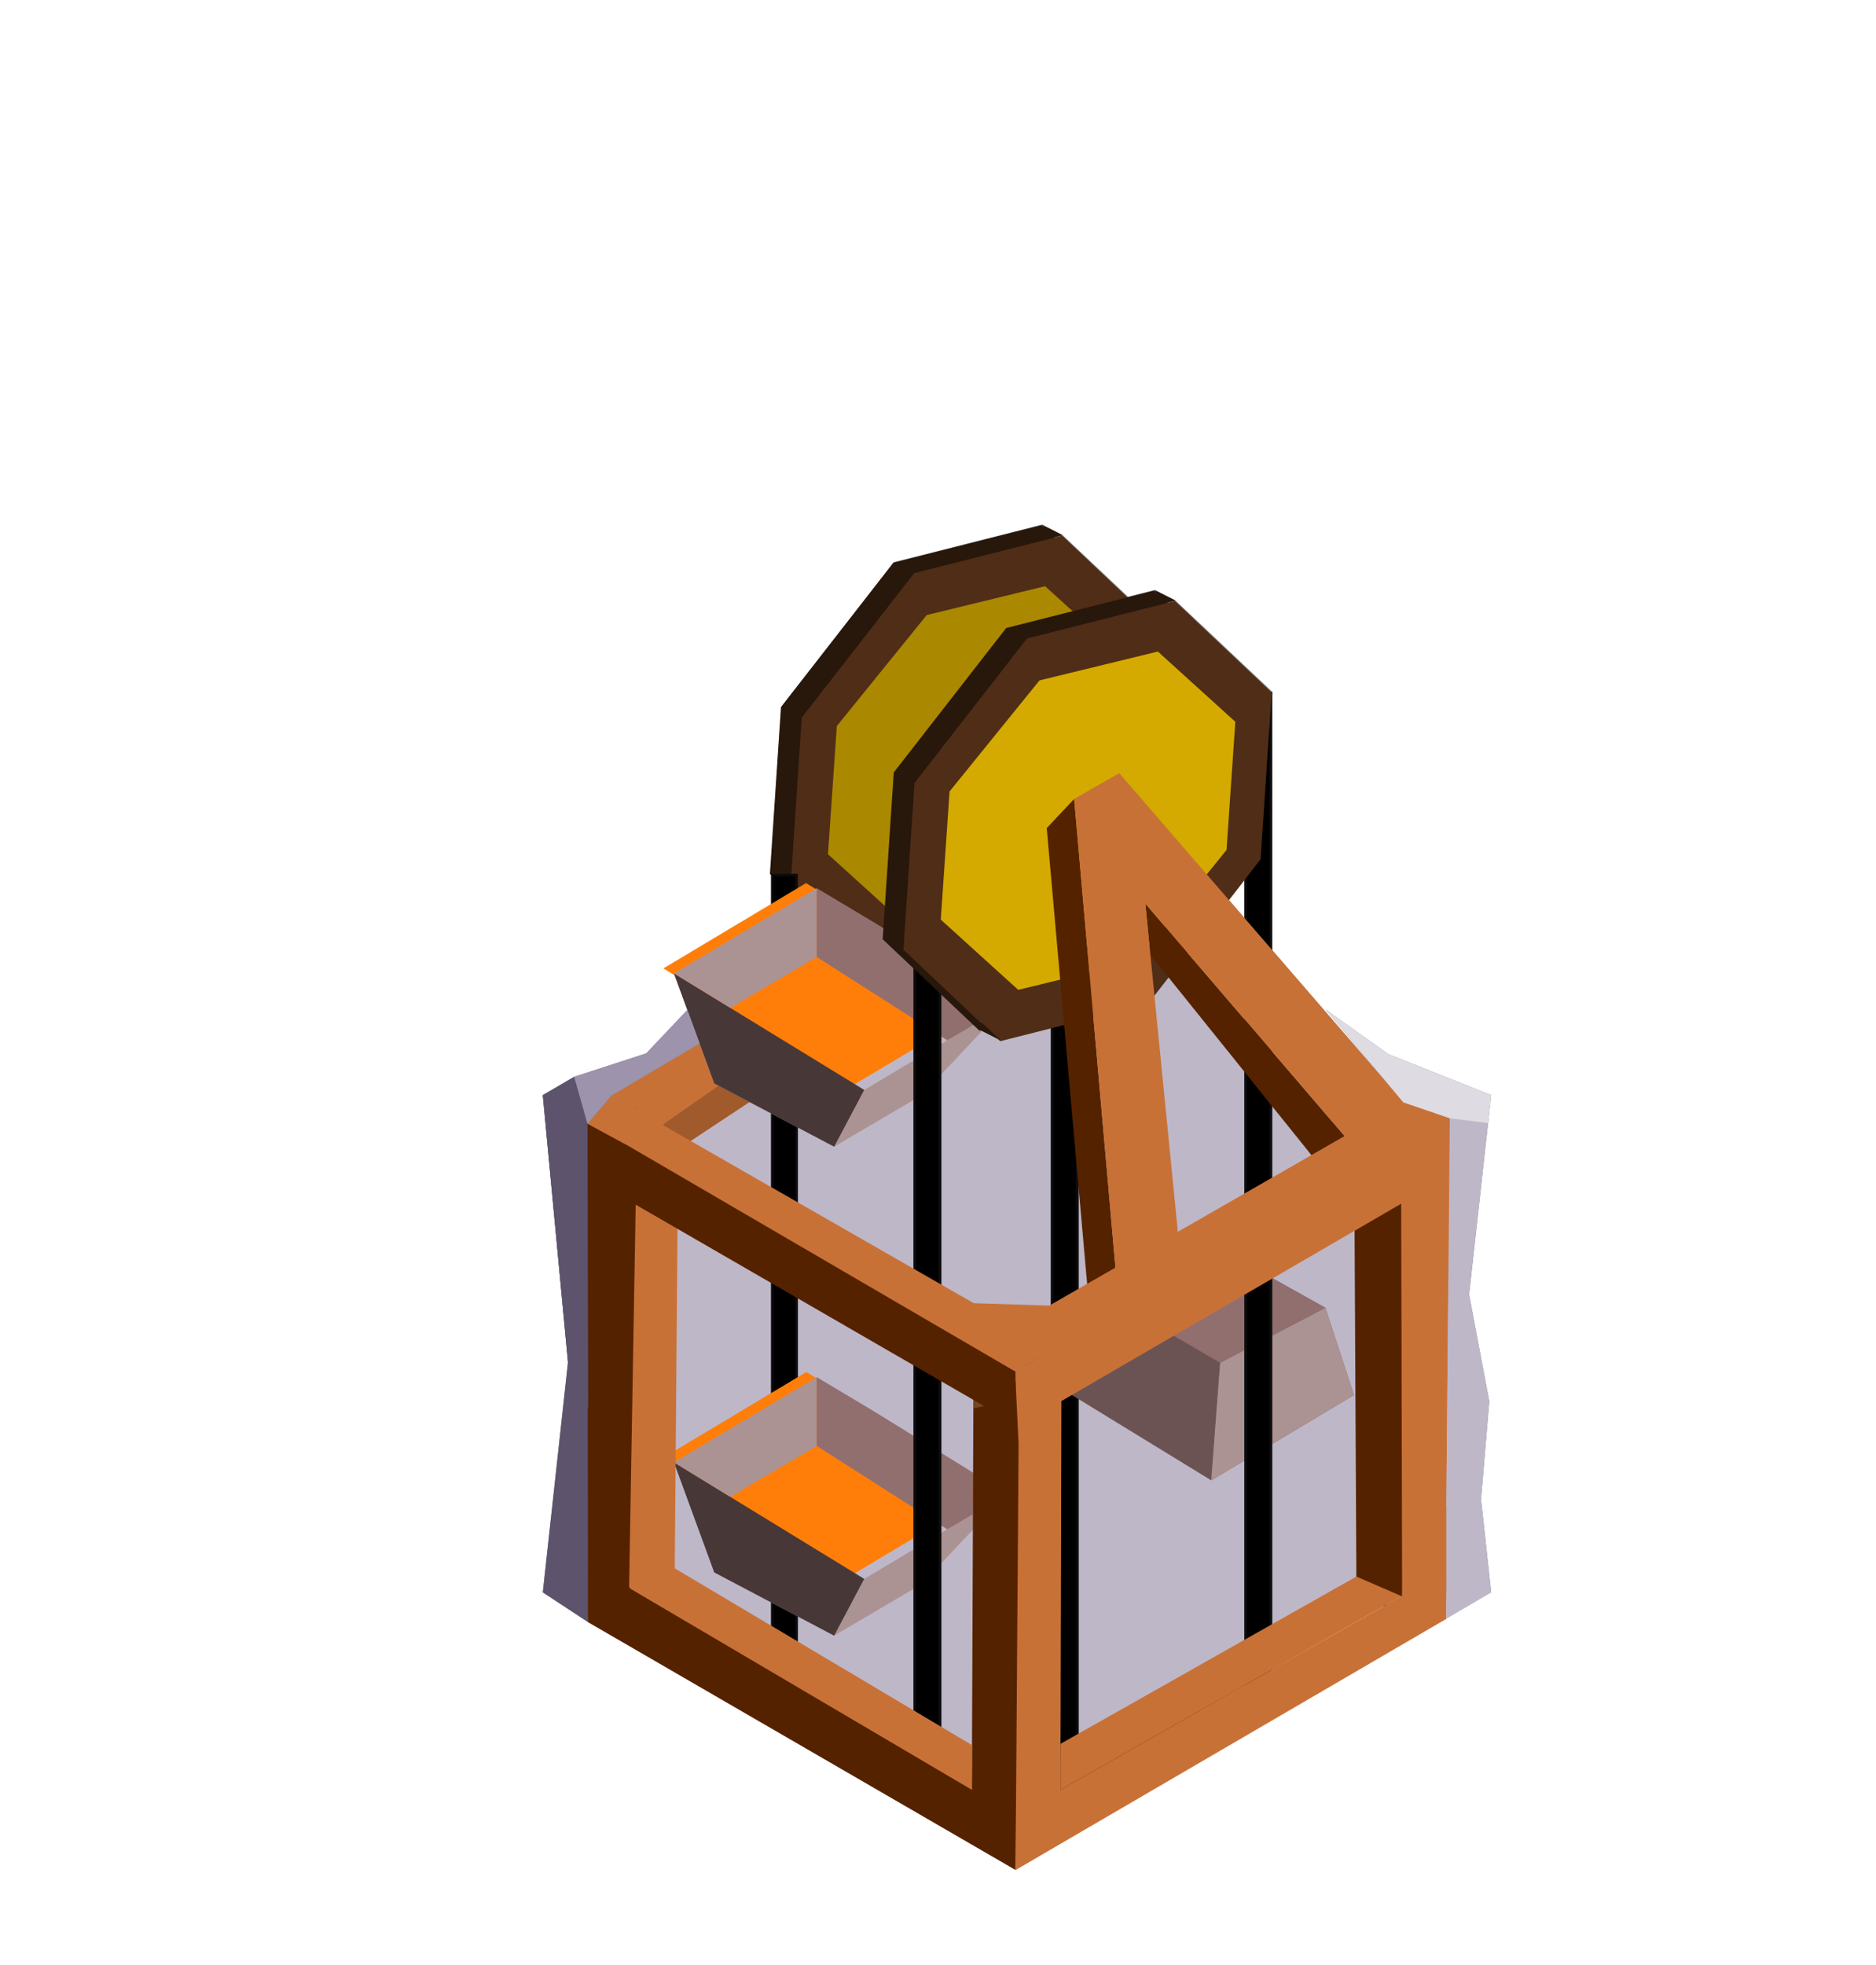 <?xml version="1.0" encoding="UTF-8" standalone="no"?>
<!-- Created with Inkscape (http://www.inkscape.org/) -->

<svg
   width="178.704mm"
   height="187.116mm"
   viewBox="0 0 178.704 187.116"
   version="1.1"
   id="svg1"
   xml:space="preserve"
   xmlns="http://www.w3.org/2000/svg"
   xmlns:svg="http://www.w3.org/2000/svg"><defs
     id="defs1"><filter
       style="color-interpolation-filters:sRGB"
       id="filter38"
       x="-0.347"
       y="-0.308"
       width="1.694"
       height="1.617"><feGaussianBlur
         stdDeviation="13 13"
         result="blur"
         id="feGaussianBlur38" /></filter></defs><g
     id="layer1"
     transform="translate(2623.009,1117.317)"><path
       id="path2-0-1-1-0-2-8-1-7-4-4-8-3-3-8-9-5-1-2-0-9-7-7"
       style="fill:#000000;fill-opacity:0.5;stroke:#0c0c0c;stroke-width:0.3;stroke-dasharray:none;stroke-opacity:0;filter:url(#filter38)"
       d="m -2523.762,-1067.35 -14.099,3.576 -10.709,13.757 -1.047,15.88 0.164,0.154 v 3.783 l -1.216,0.727 -8.138,4.862 1.272,3.475 -3.915,4.136 -6.862,2.23 -2.992,1.744 2.399,25.443 -2.399,21.929 h 90.342 l -0.967,-8.877 0.786,-9.319 -1.923,-10.185 1.81,-16.327 0.295,-2.663 h -5e-4 l -9.791,-3.895 -6,-4.267 5.808,6.933 -11.004,-12.727 v -22.334 l 0.139,-2.11 -9.229,-8.7 -1.976,-1 h -5e-4 l -2.54,0.644 -6.226,-5.868 z m 19.414,33.716 v 3.881 l -1.59,-1.839 z m -42.777,1.846 0.128,0.12 -0.12,0.072 h -0.01 z m 21.739,44.584 v 10e-4 l -0.751,0.441 v -0.001 z m -0.887,0.785 0.01,0.004 v 0.763 l -0.01,-0.127 z" /><g
       id="g318-7-6-0-5-2-9-9-58-49"
       transform="translate(-5564.734,-233.344)"><path
         id="path2-0-1-1-0-2-8-1-7-4-4-8-3-3-8-9-5-1-2-0-9-7"
         style="fill:#beb7c8;stroke:#0c0c0c;stroke-width:0.3;stroke-dasharray:none;stroke-opacity:0"
         d="m 3002.269,-778.439 36.332,25.461 41.113,-23.455 -4.317,-2.557 m -36.946,-25.988 -39.059,28.912 -1.493,42.219 40.552,27.869 m 0.15,-99 38.53,27.309 0.97,-0.055 -0.161,46.557 -39.339,25.189" /><path
         style="fill:#beb7c8;stroke:none;stroke-width:3.619;stroke-opacity:0"
         d="m 3036.154,-799.389 2.224,42.081 35.46,-16.179 4.861,-3.094"
         id="path146-9-40-2-7-9-8-7-05-02-1-3-8-2-0-14-1" /><path
         style="fill:#28170b;stroke:#0a0a0a;stroke-width:0.3;stroke-opacity:0"
         id="path83-3-1-6-8-3-3-0-9-1-5-4-7-2-8-7-9-5-0-4-2-7-8"
         d="m 144.727,123.531 -20.882,15.68 -25.853,-3.678 -15.68,-20.882 3.678,-25.853 20.882,-15.68 25.853,3.678 15.68,20.882 z"
         transform="matrix(0.54,-0.221,0.036,0.583,2966.488,-849.397)" /><path
         style="fill:#502d16;stroke:#0a0a0a;stroke-width:0.3;stroke-opacity:0"
         id="path83-2-0-9-8-2-2-4-0-0-2-9-67-4-2-5-5-0-7-4-4-7-94-9"
         d="m 144.727,123.531 -20.882,15.68 -25.853,-3.678 -15.68,-20.882 3.678,-25.853 20.882,-15.68 25.853,3.678 15.68,20.882 z"
         transform="matrix(0.54,-0.221,0.036,0.583,2968.465,-848.397)" /><path
         style="fill:#aa8800;stroke:#0a0a0a;stroke-width:0.3;stroke-opacity:0"
         id="path83-2-0-1-9-8-9-8-1-3-1-8-0-0-4-7-3-5-0-9-02-5-3-4-4"
         d="m 144.727,123.531 -20.882,15.68 -25.853,-3.678 -15.68,-20.882 3.678,-25.853 20.882,-15.68 25.853,3.678 15.68,20.882 z"
         transform="matrix(0.432,-0.17,0.029,0.448,2981.714,-839.987)" /><rect
         style="fill:#000000;stroke:#0c0c0c;stroke-width:0.264"
         id="rect85-8-3-2-2-8-8-0-5-8-5-7-0-7-5-4-3-2-0-9-2-1-1"
         width="2.402"
         height="91.851"
         x="3041.948"
         y="-803.929" /><path
         style="fill:#c87137;fill-opacity:1;stroke:#0c0c0c;stroke-width:3.619;stroke-opacity:0"
         d="m 2999.968,-779.637 12.264,-7.256 12.285,-6.307 3.177,2.994 -22.923,13.406"
         id="path138-4-7-7-8-1-4-2-0-5-44-67-1-5-95-6-5-6-2" /><path
         style="fill:#a05a2c;stroke:#0c0c0c;stroke-width:3.619;stroke-opacity:0"
         d="m 3004.771,-776.8 21.335,-14.903 1.651,-0.439 1.106,2.723 -21.421,14.159"
         id="path139-9-8-6-0-1-0-6-4-9-19-6-5-4-8-3-4-8-0" /><rect
         style="fill:#000000;stroke:#0c0c0c;stroke-width:0.238"
         id="rect85-3-6-8-0-2-6-8-7-7-1-0-5-2-7-0-8-3-7-2-6-2"
         width="2.328"
         height="77.075"
         x="3015.284"
         y="-800.639" /><path
         style="fill:#6c5353;stroke:none;stroke-width:0.36"
         d="m 3038.983,-754.085 18.123,11.096 13.594,-8.122 -2.719,-8.312 -13.139,-7.308 -9.814,5.217 z"
         id="path86-8-8-6-3-1-9-1-8-4-2-7-0-09-8-7-6-2-9-1-5" /><path
         style="fill:#916f6f;stroke:none;stroke-width:0.36"
         d="m 3057.106,-742.989 0.852,-11.195 10.023,-5.238"
         id="path87-1-9-7-3-3-7-0-9-2-2-8-9-3-1-9-2-9-2-12-2" /><path
         style="fill:#ffffff;stroke:none;stroke-width:0.36"
         d="m 3045.027,-761.513 12.93,7.33"
         id="path88-0-9-9-7-0-59-1-9-9-3-7-6-62-5-5-3-0-9-92-1" /><rect
         style="fill:#ff7e0a;fill-opacity:1;stroke:none;stroke-width:0.287"
         id="rect86-5-9-2-3-1-4-5-87-4-8-20-3-5-9-0-8-2-2-0-3-3-1"
         width="21.25"
         height="15.835"
         x="-1040.117"
         y="2489.342"
         transform="matrix(-0.853,-0.522,0.858,-0.513,0,0)" /><path
         style="fill:#ac9393;stroke:none;stroke-width:0.27"
         d="m 3005.93,-744.701 3.835,10.475 11.422,6.027 2.866,-5.406 13.594,-8.122 -8.147,8.636 -8.314,4.891"
         id="path86-5-7-1-3-0-2-3-6-3-8-1-6-5-0-5-9-9-4-5-7-1-6" /><path
         style="fill:#ffffff;stroke:none;stroke-width:0.36"
         d="m 3031.497,-739.634 1.24,0.841"
         id="path100-4-8-9-1-5-2-9-9-9-2-7-62-25-3-4-6-4-7-8-63" /><path
         style="fill:#483737;stroke:none;stroke-width:0.36;stroke-opacity:0"
         d="m 3021.186,-728.198 2.866,-5.406 -18.123,-11.096 3.835,10.475"
         id="path102-04-2-7-9-4-4-0-0-2-9-6-1-1-8-7-0-7-1-4-4" /><path
         style="fill:#ffffff;stroke:#0c0c0c;stroke-width:0.3"
         d="m 3042.725,-708.51 0.27,-5.175 30.675,-17.67 -0.019,4.868"
         id="path103-36-2-2-1-8-4-65-1-8-6-7-3-02-6-0-7-1-5-4-0" /><path
         style="fill:#a05a2c;stroke:#0c0c0c;stroke-width:0.3;stroke-opacity:0"
         d="m 2997.716,-776.495 4.553,-1.944 -0.467,46.556 -4.111,1.937"
         id="path96-60-4-5-4-9-5-4-3-7-5-1-9-0-3-0-9-6-4-6-6-6" /><path
         style="fill:#ac9393;stroke:none;stroke-width:3.619;stroke-opacity:0"
         d="m 3011.301,-741.412 8.223,-4.858 v -6.552 l -5.456,3.26 -8.138,4.862"
         id="path141-7-9-6-2-4-7-8-6-8-2-3-3-3-0-9-2-50-0" /><path
         style="fill:#916f6f;stroke:none;stroke-width:3.619;stroke-opacity:0"
         d="m 3031.962,-738.329 -12.439,-7.941 v -6.552 l 5.456,3.26 9.448,5.841 -0.016,3.963"
         id="path141-0-0-7-6-9-6-7-9-7-5-3-6-7-8-0-3-5-6-9" /><rect
         style="fill:#ff7e0a;fill-opacity:1;stroke:none;stroke-width:0.287"
         id="rect86-5-9-2-3-1-4-0-4-9-1-8-27-2-1-6-34-4-0-2-6-8-8-6"
         width="21.25"
         height="15.835"
         x="-994.981"
         y="2534.182"
         transform="matrix(-0.853,-0.522,0.858,-0.513,0,0)" /><path
         style="fill:#ac9393;stroke:none;stroke-width:0.27"
         d="m 3005.93,-791.267 3.835,10.475 11.422,6.027 2.866,-5.406 13.594,-8.122 -8.147,8.636 -8.314,4.891"
         id="path86-5-7-1-3-0-2-6-6-2-2-7-1-2-8-8-33-2-0-0-8-3-2-64" /><path
         style="fill:#ffffff;stroke:none;stroke-width:0.36"
         d="m 3031.497,-786.201 1.24,0.841"
         id="path100-4-8-9-1-4-3-2-3-1-3-4-5-1-53-1-0-32-0-6-79-7" /><path
         style="fill:#483737;stroke:none;stroke-width:0.36;stroke-opacity:0"
         d="m 3021.186,-774.765 2.866,-5.406 -18.123,-11.096 3.835,10.475"
         id="path102-04-2-7-9-6-0-9-1-8-6-7-2-9-9-7-6-7-7-2-0-6" /><path
         style="fill:#ac9393;stroke:none;stroke-width:3.619;stroke-opacity:0"
         d="m 3011.301,-787.979 8.223,-4.858 v -6.552 l -5.456,3.26 -8.138,4.862"
         id="path141-7-9-3-0-5-7-7-5-9-2-4-2-1-5-4-9-8-89-9" /><path
         style="fill:#916f6f;stroke:none;stroke-width:3.619;stroke-opacity:0"
         d="m 3031.962,-784.896 -12.439,-7.941 v -6.552 l 5.456,3.26 12.668,7.837 -3.236,1.967"
         id="path141-0-0-7-9-7-7-5-2-2-9-1-5-6-3-4-7-1-1-9-3" /><rect
         style="fill:#000000;stroke:#0c0c0c;stroke-width:0.253"
         id="rect85-3-6-8-9-8-3-2-2-3-0-4-6-2-2-7-0-8-4-1-1-14-3"
         width="2.414"
         height="83.84"
         x="3028.862"
         y="-798.82" /><path
         style="fill:#ac9393;stroke:none;stroke-width:3.619;stroke-opacity:0"
         d="m 3057.106,-742.989 0.852,-11.195 10.023,-5.238 2.719,8.312 z"
         id="path142-7-6-6-5-53-6-4-8-0-9-1-3-9-0-8-2-7-8" /><path
         style="fill:#916f6f;stroke:none;stroke-width:3.619;stroke-opacity:0"
         d="m 3067.981,-759.422 -9.245,-5.189 -9.244,5.489 8.467,4.938"
         id="path143-9-5-7-4-3-6-5-0-3-0-31-2-5-3-0-8-8-5" /><rect
         style="fill:#000000;stroke:#0c0c0c;stroke-width:0.271"
         id="rect85-8-3-2-6-9-3-2-1-4-8-2-7-9-75-7-7-49-1-08-80-4"
         width="2.395"
         height="97.09"
         x="3060.389"
         y="-817.948" /><path
         style="fill:#28170b;fill-opacity:1;stroke:#0a0a0a;stroke-width:2.895;stroke-opacity:0"
         d="m 3040.975,-834.006 1.976,1 -1.206,0.306"
         id="path106-5-1-4-0-2-5-5-65-5-6-7-2-7-6-3-9-5-4-4" /><path
         style="fill:#28170b;stroke:#0a0a0a;stroke-width:0.3;stroke-opacity:0"
         id="path83-3-1-6-3-6-1-3-6-7-3-5-0-1-15-4-0-7-6-8-0-4"
         d="m 144.727,123.531 -20.882,15.68 -25.853,-3.678 -15.68,-20.882 3.678,-25.853 20.882,-15.68 25.853,3.678 15.68,20.882 z"
         transform="matrix(0.54,-0.221,0.036,0.583,2977.231,-843.173)" /><path
         style="fill:#502d16;stroke:#0a0a0a;stroke-width:0.3;stroke-opacity:0"
         id="path83-2-0-9-8-5-3-8-2-3-5-4-4-3-4-92-2-0-8-2-1-4-1"
         d="m 144.727,123.531 -20.882,15.68 -25.853,-3.678 -15.68,-20.882 3.678,-25.853 20.882,-15.68 25.853,3.678 15.68,20.882 z"
         transform="matrix(0.54,-0.221,0.036,0.583,2979.207,-842.173)" /><path
         style="fill:#d4aa00;stroke:#0a0a0a;stroke-width:0.3;stroke-opacity:0"
         id="path83-2-0-1-9-8-6-4-3-9-7-7-2-1-6-1-66-9-1-3-6-4-85-1"
         d="m 144.727,123.531 -20.882,15.68 -25.853,-3.678 -15.68,-20.882 3.678,-25.853 20.882,-15.68 25.853,3.678 15.68,20.882 z"
         transform="matrix(0.432,-0.17,0.029,0.448,2992.457,-833.763)" /><path
         style="fill:#28170b;fill-opacity:1;stroke:#0a0a0a;stroke-width:2.895;stroke-opacity:0"
         d="m 3035.093,-785.869 1.976,1 -1.244,-1.172 -0.586,-0.552"
         id="path105-9-1-3-3-4-1-1-4-5-2-05-2-9-5-6-3-6-7" /><path
         style="fill:#28170b;fill-opacity:1;stroke:#0a0a0a;stroke-width:2.895;stroke-opacity:0"
         d="m 3051.718,-827.782 1.976,1 -1.206,0.306"
         id="path106-0-7-9-1-8-1-9-7-7-8-81-5-1-1-5-9-2-3" /><path
         id="path129-9-7-9-6-9-9-7-0-9-9-2-2-8-5-8-2-6-3"
         style="fill:#552200;fill-opacity:1;stroke:#0c0c0c;stroke-width:3.619;stroke-opacity:0"
         d="m 3044.045,-807.883 -2.61,2.776 3.853,43.456 2.705,-1.494 z m 6.782,9.969 0.472,4.863 15.465,19.229 3.21,-1.766 z" /><path
         id="path128-2-0-8-4-4-5-6-6-3-3-1-9-9-6-8-5-1-1"
         style="fill:#c87137;fill-opacity:1;stroke:#0c0c0c;stroke-width:3.619;stroke-opacity:0"
         d="m 3048.34,-810.345 -4.295,2.461 3.931,44.634 -6.3,3.617 -7.192,-0.227 -34.516,-19.778 -2.276,2.69 37.54,22.006 -0.021,-0.14 3.257,1.74 2.663,-1.566 0.18,0.999 38.518,-23.56 c -1.456,-0.604 -2.885,-1.893 -4.378,-1.519 z m 2.487,12.43 18.98,22.134 -15.883,9.118 z" /><path
         id="path75-1-4-5-4-8-7-28-1-0-4-33-6-5-9-2-1-4-4"
         style="fill:#c87137;fill-opacity:1;stroke:#020202;stroke-width:3.619;stroke-opacity:0"
         d="m 3079.829,-777.468 -36.421,21.226 -0.017,0.01 -0.84,0.49 v 0.005 l -4.081,2.397 v 47.462 l 4.164,-2.431 v 10e-4 l 36.871,-21.495 0.027,-3.946 0.409,-0.174 0.175,-42.45 -0.279,0.128 v -0.448 -5.2e-4 z m -78.007,7.801 -0.185,37.725 4.358,-1.886 0.268,-33.261 z m 72.191,1.21 1.273,36.45 -32.549,18.487 0.093,-37.009 0.08,-0.058 27.848,-16.171 z" /><path
         id="path95-0-9-0-0-0-2-3-1-9-9-5-7-9-4-7-0-0-3-1-3"
         style="fill:#552200;fill-opacity:1;stroke:#0c0c0c;stroke-width:0.3;stroke-opacity:0"
         d="m 3034.467,-755.478 -0.163,40.831 -34.425,-19.148 -1.979,-0.052 -0.183,4.352 40.699,23.586 0.048,0.03 v -0.003 0.003 -0.013 l 0.291,-40.584 -0.291,-5.97 z" /><path
         id="path76-8-6-8-4-3-6-1-2-5-3-27-0-7-5-6-66-1-8"
         style="fill:#c87137;fill-opacity:1;stroke:#020202;stroke-width:3.619;stroke-opacity:0"
         d="m 3073.578,-735.326 -30.829,17.425 -0.011,4.381 32.549,-18.487 z m -67.575,0.717 -4.299,1.897 32.615,19.203 v -4.264 z" /><path
         style="fill:#784421;stroke:none;stroke-width:0.12;stroke-opacity:0"
         d="m 3034.487,-755.357 -0.022,5.515 2.741,-0.612 1.261,-2.886 z"
         id="path95-0-9-3-3-6-8-37-70-5-3-2-6-4-16-5-1-89-8-0-70-6" /><path
         id="path75-4-8-1-9-9-77-4-9-8-7-7-30-9-9-1-7-34-50-3"
         style="fill:#552200;fill-opacity:1;stroke:#020202;stroke-width:3.619;stroke-opacity:0"
         d="m 2997.692,-776.947 -0.01,1.225 v 0.015 l -0.032,3.787 0.035,0.02 0.032,42.405 3.921,-2.447 0.642,-37.302 36.184,20.909 v -5.005 l -36.833,-21.472 z" /><path
         style="fill:#552200;fill-opacity:1;stroke:#020202;stroke-width:3.619;stroke-opacity:0"
         d="m 3070.93,-733.827 -0.171,-32.931 4.441,-2.579 0.088,37.396 z"
         id="path82-44-7-1-5-7-5-3-6-6-5-7-9-1-1-3-7-07-92-6" /><path
         style="fill:#5d536c;fill-opacity:1;stroke:none;stroke-width:1.4;stroke-dasharray:none;stroke-opacity:1"
         d="m 2997.716,-729.495 -0.025,-47.452 -4.259,-2.735 2.399,25.443 -2.399,21.929 z"
         id="path312-8-25-0-1-11-9-8-5-0" /><path
         style="fill:#beb7c8;fill-opacity:1;stroke:none;stroke-width:1.4;stroke-dasharray:none;stroke-opacity:1"
         d="m 3079.497,-729.804 v -10.269 l 0.332,-37.395 3.941,-2.214 -2.105,18.99 1.924,10.185 -0.786,9.319 0.967,8.878 z"
         id="path312-7-2-8-6-5-6-3-6-61-5" /><path
         style="fill:#beb7c8;fill-opacity:1;stroke:none;stroke-width:1.4;stroke-dasharray:none;stroke-opacity:1"
         d="m 3081.666,-760.692 -1.972,-1.511 -0.197,21.731 4.093,-10.035"
         id="path313-1-86-8-6-5-5-1-1-0" /><path
         style="fill:#5d536c;fill-opacity:1;stroke:none;stroke-width:1.4;stroke-dasharray:none;stroke-opacity:1"
         d="m 2997.692,-776.947 -1.267,-4.48 -2.992,1.744 2.399,25.443 1.916,4.397"
         id="path314-7-36-9-6-2-7-8-3-0" /><path
         style="fill:#9d93ac;fill-opacity:1;stroke:none;stroke-width:1.4;stroke-dasharray:none;stroke-opacity:1"
         d="m 3007.202,-787.793 1.17,3.197 -8.405,4.959 -2.276,2.69 -1.267,-4.48 6.862,-2.23 z"
         id="path315-8-6-0-5-4-8-0-8-6" /><path
         style="fill:#dedbe3;fill-opacity:1;stroke:none;stroke-width:1.4;stroke-dasharray:none;stroke-opacity:1"
         d="m 3083.771,-779.682 -9.791,-3.895 -5.999,-4.267 7.417,8.854 4.432,1.522 3.646,0.449"
         id="path316-4-8-7-8-5-5-3-9-9" /></g><g
       id="g54-5"
       style="fill:#000000;fill-opacity:0"
       transform="translate(213.106,0.845)"><rect
         style="fill:#000000;fill-opacity:0;stroke:none;stroke-width:0.05;stroke-linecap:round;stroke-miterlimit:2.7"
         id="rect51-35"
         width="8.67"
         height="6.816"
         x="-2836.115"
         y="-937.863" /><rect
         style="fill:#000000;fill-opacity:0;stroke:none;stroke-width:0.05;stroke-linecap:round;stroke-miterlimit:2.7"
         id="rect52-0"
         width="10.335"
         height="12.277"
         x="-2667.747"
         y="-1118.162" /><path
         style="fill:#000000;fill-opacity:0;stroke:none;stroke-width:0.05;stroke-linecap:round;stroke-miterlimit:2.7"
         d="m -2784.026,-972.934 v 7.279 l 4.261,2.367 z"
         id="path52-74" /><path
         style="fill:#000000;fill-opacity:0;stroke:none;stroke-width:0.05;stroke-linecap:round;stroke-miterlimit:2.7"
         d="m -2698.006,-963.73 3.555,-1.926 0.034,-7.723"
         id="path53-6" /><path
         style="fill:#000000;fill-opacity:0;stroke:none;stroke-width:0.05;stroke-linecap:round;stroke-miterlimit:2.7"
         d="m -2746.688,-944.371 7.45,4.203 7.45,-4.203"
         id="path54-3" /></g></g></svg>
